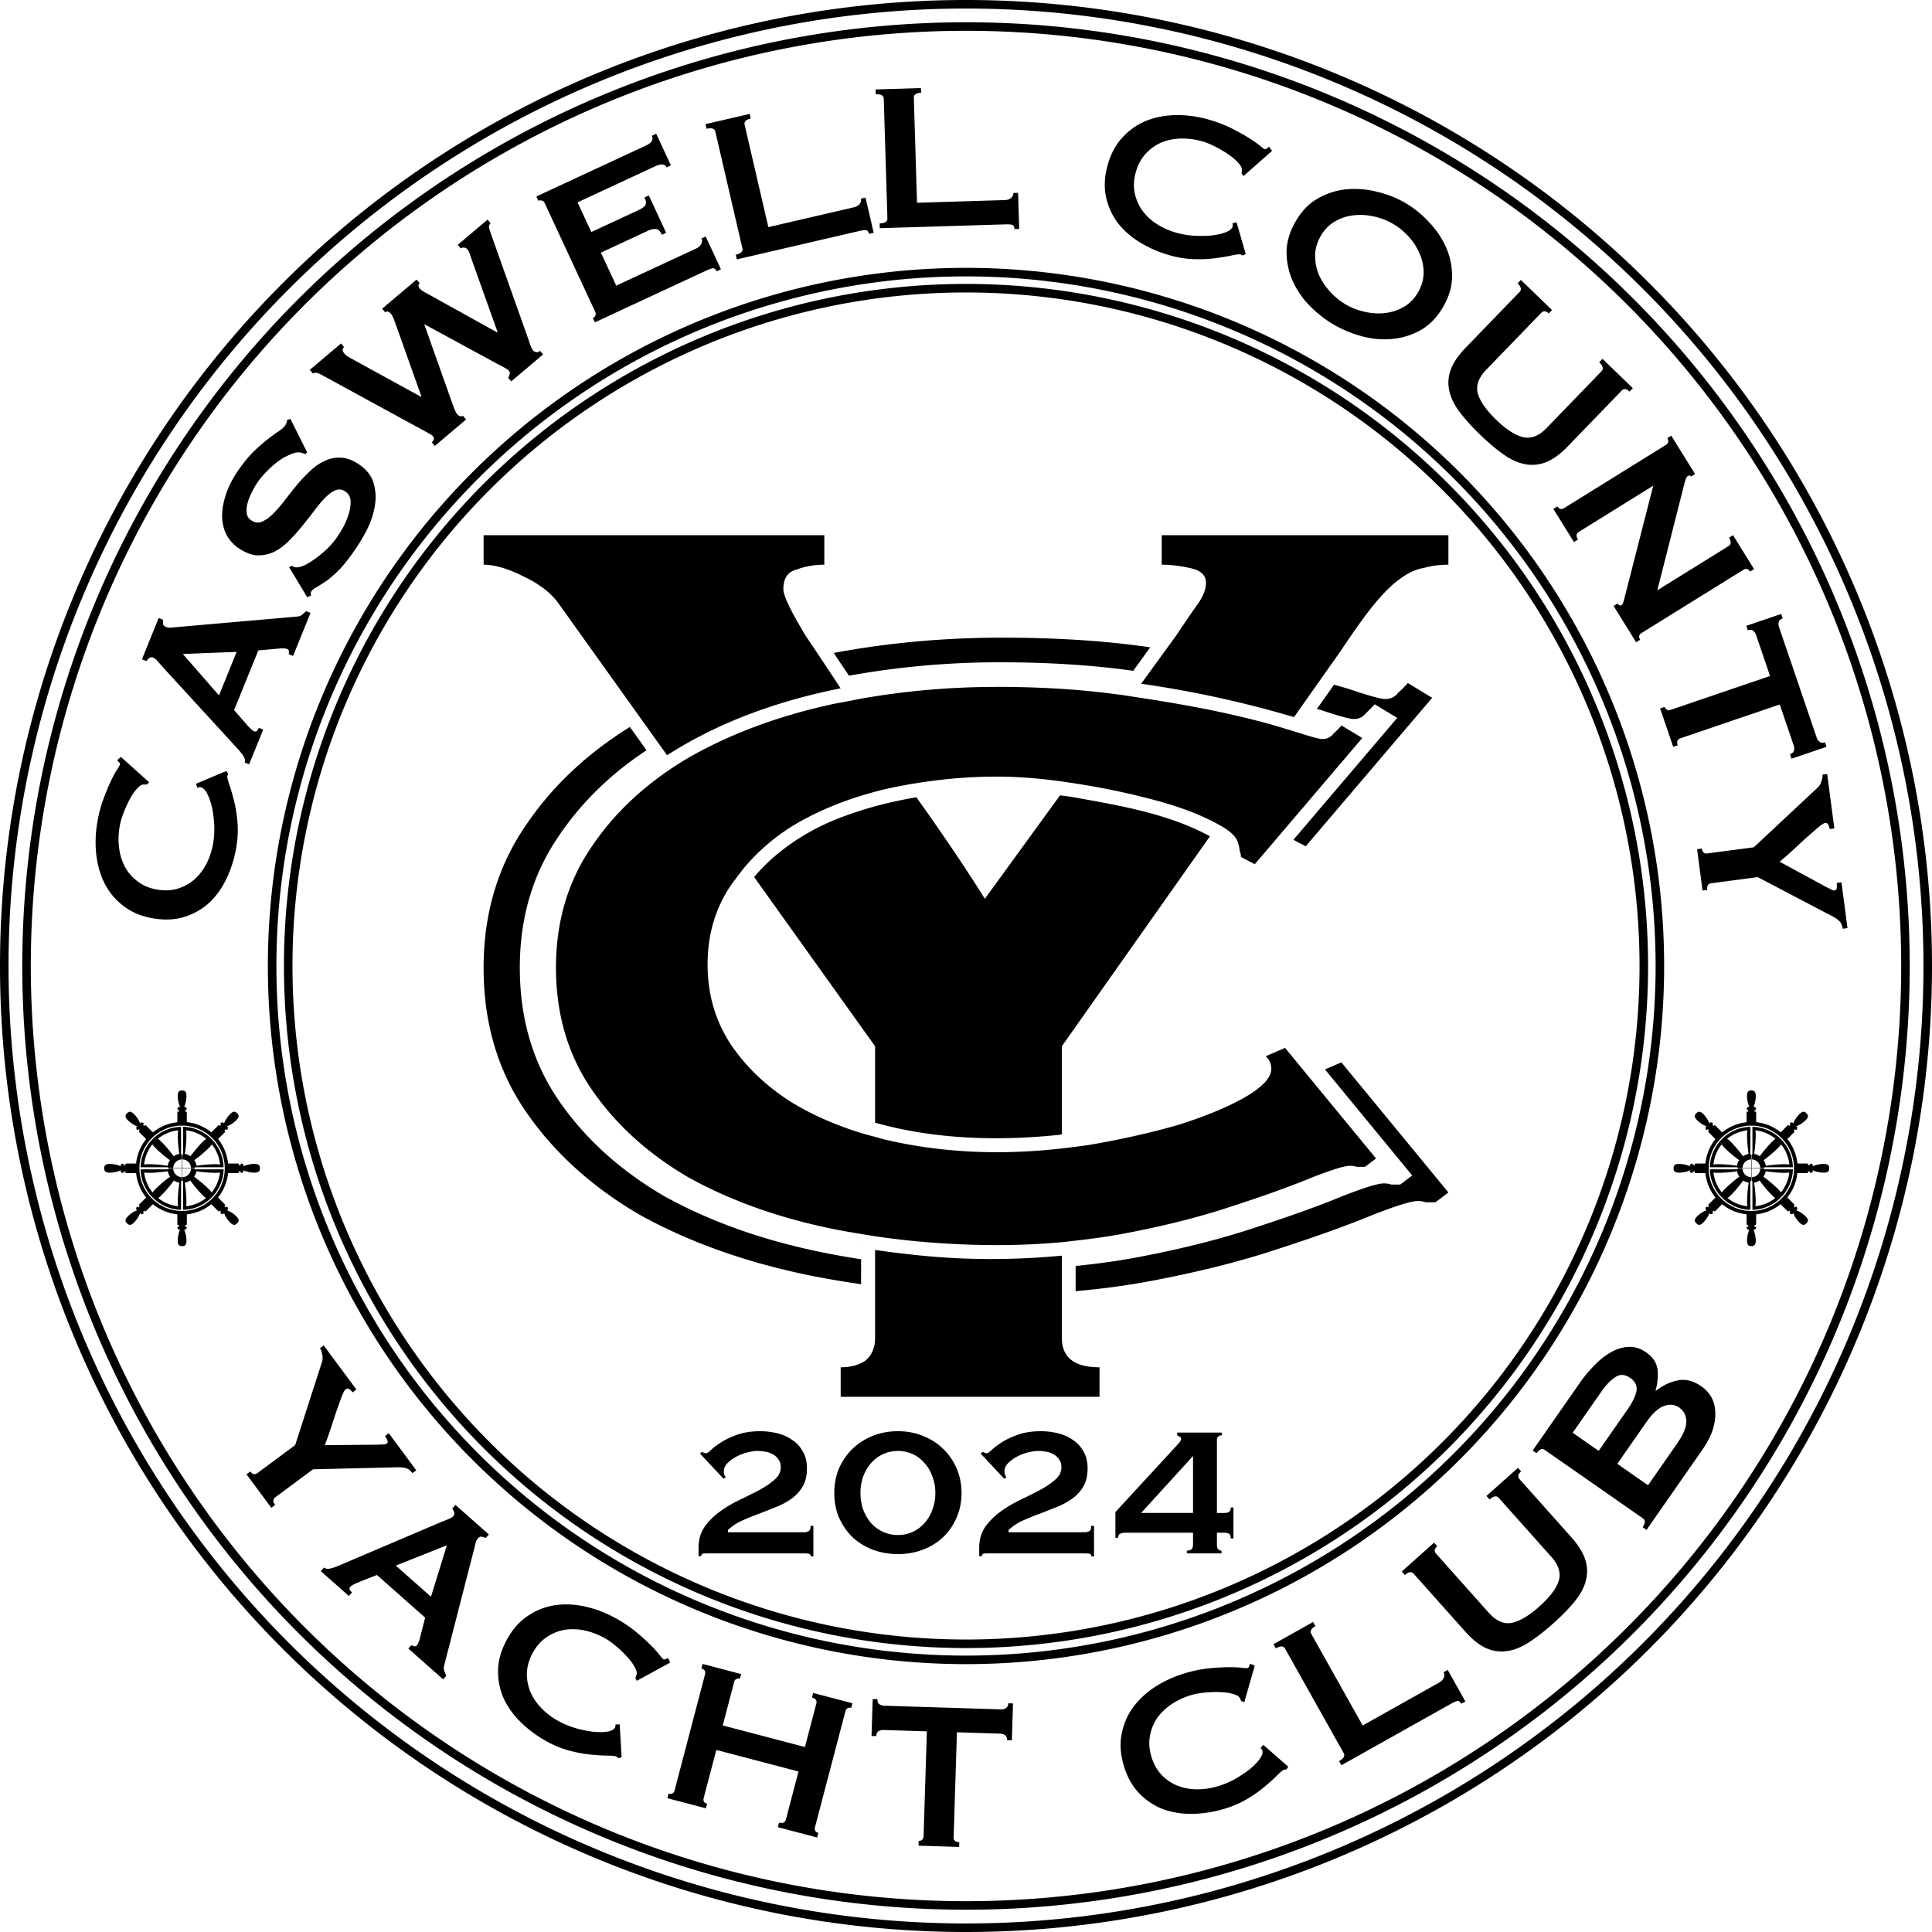 <?xml version="1.0" encoding="UTF-8" standalone="no"?>
<!-- Created with Inkscape (http://www.inkscape.org/) -->

<svg
   width="53.759mm"
   height="53.759mm"
   viewBox="0 0 203.185 203.185"
   version="1.1"
   id="svg1"
   sodipodi:docname="ccyc.svg"
   inkscape:version="1.4 (e7c3feb1, 2024-10-09)"
   xmlns:inkscape="http://www.inkscape.org/namespaces/inkscape"
   xmlns:sodipodi="http://sodipodi.sourceforge.net/DTD/sodipodi-0.dtd"
   xmlns="http://www.w3.org/2000/svg"
   xmlns:svg="http://www.w3.org/2000/svg">
  <sodipodi:namedview
     id="namedview1"
     pagecolor="#ffffff"
     bordercolor="#000000"
     borderopacity="0.25"
     inkscape:showpageshadow="2"
     inkscape:pageopacity="0.0"
     inkscape:pagecheckerboard="0"
     inkscape:deskcolor="#d1d1d1"
     inkscape:document-units="mm"
     inkscape:zoom="2.6591077"
     inkscape:cx="101.72585"
     inkscape:cy="101.72585"
     inkscape:window-width="1200"
     inkscape:window-height="1186"
     inkscape:window-x="1721"
     inkscape:window-y="25"
     inkscape:window-maximized="0"
     inkscape:current-layer="svg1" />
  <defs
     id="defs1" />
  <g
     id="layer1"
     transform="translate(-198,-203)">
    <path
       id="path8"
       style="fill:none;stroke:#000000;stroke-width:0.898;stroke-linecap:round;stroke-linejoin:round"
       d="m 370.876,304.592 a 71.283,71.283 0 0 1 -71.283,71.283 71.283,71.283 0 0 1 -71.283,-71.283 71.283,71.283 0 0 1 71.283,-71.283 71.283,71.283 0 0 1 71.283,71.283 z m 1.69,0 a 72.973,72.973 0 0 1 -72.973,72.973 72.973,72.973 0 0 1 -72.973,-72.973 72.973,72.973 0 0 1 72.973,-72.973 72.973,72.973 0 0 1 72.973,72.973 z m 25.827,0 a 98.801,98.801 0 0 1 -98.801,98.801 98.801,98.801 0 0 1 -98.801,-98.801 98.801,98.801 0 0 1 98.801,-98.801 98.801,98.801 0 0 1 98.801,98.801 z m 2.343,0 A 101.143,101.143 0 0 1 299.592,405.736 101.143,101.143 0 0 1 198.449,304.592 101.143,101.143 0 0 1 299.592,203.449 101.143,101.143 0 0 1 400.736,304.592 Z" />
    <path
       id="path9"
       style="opacity:0.513;fill:none;stroke:none;stroke-width:1.256;stroke-linecap:round;stroke-linejoin:round"
       d="m 221.792,302.3 a 77.835,77.835 0 0 1 80.093,-75.509 77.835,77.835 0 0 1 75.509,80.093 77.835,77.835 0 0 1 -80.093,75.509 77.835,77.835 0 0 1 -75.509,-80.093 z" />
    <path
       id="path10"
       style="opacity:0.409;fill:none;stroke:none;stroke-width:1.634;stroke-linecap:round;stroke-linejoin:round"
       d="M 220.456,352.726 A 92.625,92.625 0 0 0 347.726,383.729 92.625,92.625 0 0 0 378.729,256.459 92.625,92.625 0 0 0 251.459,225.456 92.625,92.625 0 0 0 220.456,352.726 Z" />
    <path
       id="text15"
       style="-inkscape-font-specification:'Copperplate, Normal';stroke-width:14.379;stroke-linecap:round;stroke-linejoin:round"
       d="m 283.542,366.681 h -0.29 q 0,-0.266 -0.242,-0.29 -0.217,-0.023 -0.483,-0.023 h -10.169 q -0.266,0 -0.435,0.023 -0.169,0.048 -0.169,0.266 h -0.29 v -0.87 q 0,-1.28 0.628,-2.198 0.652,-0.918 1.618,-1.618 0.966,-0.701 2.077,-1.232 1.111,-0.531 2.077,-1.039 0.966,-0.531 1.594,-1.087 0.652,-0.556 0.652,-1.304 0,-0.507 -0.242,-0.821 -0.217,-0.338 -0.58,-0.531 -0.362,-0.217 -0.797,-0.29 -0.435,-0.073 -0.845,-0.073 -0.411,0 -1.014,0.145 -0.604,0.145 -1.159,0.435 -0.556,0.29 -0.966,0.7 -0.386,0.386 -0.386,0.894 0,0.121 0.048,0.314 0.072,0.193 0.169,0.266 l -0.242,0.169 -2.488,-2.657 0.242,-0.169 q 0.097,0.048 0.193,0.097 0.097,0.048 0.217,0.048 0.145,0 0.531,-0.362 0.386,-0.362 1.063,-0.797 0.676,-0.435 1.691,-0.797 1.014,-0.362 2.415,-0.362 0.918,0 1.787,0.217 0.894,0.217 1.57,0.7 0.7,0.459 1.111,1.208 0.435,0.725 0.435,1.787 0,1.135 -0.435,1.884 -0.435,0.749 -1.159,1.28 -0.7,0.507 -1.594,0.87 -0.894,0.362 -1.836,0.725 -0.918,0.338 -1.787,0.725 -0.845,0.386 -1.498,0.99 v 0.242 h 7.971 q 0.266,0 0.483,-0.097 0.242,-0.097 0.242,-0.58 h 0.29 z m 8.889,-11.087 q -0.845,0 -1.57,0.338 -0.725,0.338 -1.256,0.942 -0.507,0.58 -0.821,1.401 -0.29,0.797 -0.29,1.739 0,0.942 0.29,1.763 0.314,0.797 0.821,1.401 0.531,0.58 1.256,0.918 0.725,0.338 1.57,0.338 0.845,0 1.57,-0.338 0.725,-0.338 1.232,-0.918 0.531,-0.604 0.821,-1.401 0.314,-0.821 0.314,-1.763 0,-0.942 -0.314,-1.739 -0.29,-0.821 -0.821,-1.401 -0.507,-0.604 -1.232,-0.942 -0.725,-0.338 -1.57,-0.338 z m 0,-2.077 q 1.401,0 2.609,0.483 1.232,0.483 2.126,1.353 0.918,0.87 1.425,2.053 0.531,1.184 0.531,2.609 0,1.425 -0.531,2.609 -0.507,1.184 -1.425,2.053 -0.894,0.845 -2.126,1.304 -1.208,0.459 -2.609,0.459 -1.401,0 -2.633,-0.459 -1.208,-0.459 -2.126,-1.304 -0.894,-0.87 -1.425,-2.053 -0.507,-1.184 -0.507,-2.609 0,-1.425 0.507,-2.609 0.531,-1.184 1.425,-2.053 0.918,-0.87 2.126,-1.353 1.232,-0.483 2.633,-0.483 z m 20.628,13.164 h -0.29 q 0,-0.266 -0.242,-0.29 -0.217,-0.023 -0.483,-0.023 H 301.875 q -0.266,0 -0.435,0.023 -0.169,0.048 -0.169,0.266 h -0.29 v -0.87 q 0,-1.28 0.628,-2.198 0.652,-0.918 1.618,-1.618 0.966,-0.701 2.077,-1.232 1.111,-0.531 2.077,-1.039 0.966,-0.531 1.594,-1.087 0.652,-0.556 0.652,-1.304 0,-0.507 -0.242,-0.821 -0.217,-0.338 -0.58,-0.531 -0.362,-0.217 -0.797,-0.29 -0.435,-0.073 -0.845,-0.073 -0.411,0 -1.014,0.145 -0.604,0.145 -1.159,0.435 -0.556,0.29 -0.966,0.7 -0.386,0.386 -0.386,0.894 0,0.121 0.048,0.314 0.072,0.193 0.169,0.266 l -0.242,0.169 -2.488,-2.657 0.242,-0.169 q 0.097,0.048 0.193,0.097 0.097,0.048 0.217,0.048 0.145,0 0.531,-0.362 0.386,-0.362 1.063,-0.797 0.676,-0.435 1.691,-0.797 1.014,-0.362 2.415,-0.362 0.918,0 1.787,0.217 0.894,0.217 1.57,0.7 0.7,0.459 1.111,1.208 0.435,0.725 0.435,1.787 0,1.135 -0.435,1.884 -0.435,0.749 -1.159,1.28 -0.7,0.507 -1.594,0.87 -0.894,0.362 -1.836,0.725 -0.918,0.338 -1.787,0.725 -0.845,0.386 -1.498,0.99 v 0.242 h 7.971 q 0.266,0 0.483,-0.097 0.242,-0.097 0.242,-0.58 h 0.29 z m 10.411,-10.556 -5.459,5.99 h 5.459 z m -7.053,8.068 q -0.411,0 -0.628,0.121 -0.193,0.097 -0.193,0.411 h -0.29 v -2.705 l 6.208,-6.739 q 0.266,-0.29 0.483,-0.531 0.217,-0.266 0.217,-0.411 0,-0.193 -0.145,-0.242 -0.145,-0.073 -0.266,-0.145 v -0.29 h 4.686 v 0.29 q -0.217,0 -0.362,0.121 -0.145,0.121 -0.145,0.338 v 7.705 h 0.773 q 0.314,0 0.483,-0.097 0.193,-0.097 0.193,-0.483 h 0.29 v 3.261 h -0.29 q 0,-0.411 -0.193,-0.507 -0.169,-0.097 -0.483,-0.097 h -0.773 v 1.208 q 0,0.411 0.145,0.556 0.169,0.121 0.338,0.121 v 0.29 h -3.647 V 366.077 q 0.266,0 0.459,-0.121 0.193,-0.145 0.193,-0.556 v -1.208 z m 1.597,-89.286 c 5.436,0.775 10.814,1.953 16.074,3.512 l 4.868,-6.901 c 1.378,-2.067 2.528,-3.676 3.446,-4.824 1.034,-1.263 1.951,-2.182 2.755,-2.757 0.919,-0.689 1.78,-1.091 2.584,-1.206 0.804,-0.23 1.666,-0.343 2.585,-0.343 v -3.101 h -30.147 v 3.101 c 0.919,0 1.895,0.114 2.928,0.343 1.148,0.23 1.722,0.747 1.722,1.551 0,0.689 -0.287,1.435 -0.861,2.239 -0.574,0.804 -1.32,1.895 -2.239,3.273 z m -49.86,7.52 c 5.541,-3.555 11.794,-5.747 18.257,-7.039 -1.238,-1.865 -2.551,-3.862 -3.614,-5.421 -1.608,-2.641 -2.412,-4.307 -2.412,-4.996 0,-1.148 0.459,-1.837 1.378,-2.067 0.919,-0.345 1.895,-0.516 2.928,-0.516 v -3.101 H 248.86 v 3.101 c 1.148,0 2.527,0.401 4.134,1.205 1.723,0.804 2.986,1.78 3.79,2.928 z m 57.095,8.523 c -4.439,-2.409 -9.574,-3.247 -14.5,-4.132 -0.416,-0.069 -0.844,-0.113 -1.266,-0.172 l -7.909,10.882 c -1.493,-2.412 -3.445,-5.34 -5.857,-8.785 -0.458,-0.654 -0.887,-1.251 -1.341,-1.897 -2.513,0.429 -4.993,1.044 -7.371,1.914 -3.605,1.261 -7.185,3.487 -9.693,6.478 l 12.72,17.795 v 8.036 c 6.269,1.772 12.98,1.939 19.282,1.288 0.119,-0.015 0.239,-0.039 0.358,-0.056 v -9.269 z M 302.853,275.24 c -4.813,0 -9.47,0.405 -13.981,1.182 -0.527,0.091 -1.047,0.201 -1.571,0.302 -0.662,0.129 -1.331,0.237 -1.986,0.382 -5.605,1.244 -10.582,3.109 -14.93,5.596 -0.482,0.282 -0.95,0.574 -1.41,0.873 -0.411,0.266 -0.808,0.543 -1.2,0.822 -3.046,2.163 -5.564,4.702 -7.537,7.632 -2.512,3.657 -3.768,7.9 -3.768,12.728 0,4.901 1.256,9.18 3.768,12.837 2.512,3.657 5.896,6.731 10.147,9.218 4.349,2.414 9.325,4.206 14.93,5.376 1.074,0.224 2.163,0.408 3.255,0.589 0.487,0.081 0.971,0.166 1.461,0.238 4.149,0.612 8.42,0.928 12.822,0.928 2.321,0 4.593,-0.099 6.817,-0.301 0.491,-0.045 0.97,-0.113 1.456,-0.167 1.714,-0.191 3.407,-0.425 5.062,-0.738 4.252,-0.805 8.021,-1.756 11.307,-2.853 3.382,-1.097 6.136,-2.085 8.262,-2.963 2.223,-0.878 3.624,-1.317 4.204,-1.317 0.29,0 0.532,0.038 0.725,0.109 h 0.87 l 1.159,-0.878 -9.567,-11.63 -2.029,0.878 c 0.387,0.366 0.58,0.805 0.58,1.317 0,0.951 -0.966,1.974 -2.899,3.072 -1.836,1.024 -4.156,1.975 -6.958,2.853 -2.802,0.805 -5.895,1.499 -9.278,2.084 -0.485,0.073 -0.96,0.13 -1.439,0.193 -0.487,0.064 -0.974,0.129 -1.456,0.181 -2.344,0.259 -4.62,0.393 -6.817,0.393 -4.059,0 -7.972,-0.439 -11.741,-1.317 -0.372,-0.089 -0.719,-0.2 -1.081,-0.297 -0.487,-0.13 -0.981,-0.254 -1.451,-0.399 -2.645,-0.815 -5.041,-1.86 -7.179,-3.144 -2.706,-1.682 -4.88,-3.731 -6.522,-6.145 -1.643,-2.487 -2.464,-5.304 -2.464,-8.449 0,-3.145 0.822,-5.924 2.464,-8.338 0.197,-0.298 0.426,-0.572 0.638,-0.858 0.301,-0.406 0.605,-0.809 0.936,-1.192 1.386,-1.601 3.025,-3.009 4.947,-4.204 2.802,-1.682 6.04,-2.963 9.712,-3.841 0.769,-0.179 1.547,-0.327 2.328,-0.47 0.527,-0.096 1.058,-0.177 1.591,-0.257 2.547,-0.381 5.15,-0.59 7.822,-0.59 1.877,0 3.874,0.136 5.985,0.402 0.532,0.067 1.072,0.142 1.619,0.226 0.076,0.011 0.148,0.019 0.224,0.03 2.899,0.439 5.605,0.988 8.117,1.646 2.609,0.658 4.784,1.426 6.524,2.304 0.302,0.139 0.549,0.279 0.804,0.419 0.478,0.262 0.904,0.523 1.219,0.785 0.486,0.404 0.778,0.807 0.875,1.21 0.097,0.293 0.145,0.55 0.145,0.769 0.097,0.219 0.145,0.439 0.145,0.658 l 1.45,0.768 11.307,-13.276 -2.175,-1.317 c -0.193,0.219 -0.483,0.511 -0.87,0.877 -0.29,0.366 -0.676,0.549 -1.159,0.549 -0.311,0 -1.183,-0.243 -2.372,-0.623 -0.287,-0.091 -0.479,-0.142 -0.817,-0.255 -0.186,-0.063 -0.458,-0.13 -0.658,-0.193 -1.673,-0.53 -3.769,-1.083 -6.444,-1.671 -2.773,-0.609 -6.052,-1.184 -9.736,-1.731 -0.296,-0.044 -0.544,-0.091 -0.846,-0.135 -0.251,-0.038 -0.52,-0.063 -0.775,-0.098 -3.769,-0.513 -7.944,-0.78 -12.561,-0.78 z m 15.16,-0.333 c 5.436,0.775 10.814,1.953 16.074,3.512 l 4.868,-6.901 c 1.378,-2.067 2.528,-3.676 3.446,-4.824 1.034,-1.263 1.951,-2.182 2.755,-2.757 0.919,-0.689 1.78,-1.091 2.584,-1.206 0.804,-0.23 1.666,-0.343 2.585,-0.343 v -3.101 h -30.147 v 3.101 c 0.919,0 1.895,0.114 2.928,0.343 1.148,0.23 1.722,0.747 1.722,1.551 0,0.689 -0.287,1.435 -0.861,2.239 -0.574,0.804 -1.32,1.895 -2.239,3.273 z m -49.86,7.52 c 5.541,-3.555 11.794,-5.747 18.257,-7.039 -1.238,-1.865 -2.551,-3.862 -3.614,-5.421 -1.608,-2.641 -2.412,-4.307 -2.412,-4.996 0,-1.148 0.459,-1.837 1.378,-2.067 0.919,-0.345 1.895,-0.516 2.928,-0.516 v -3.101 H 248.86 v 3.101 c 1.148,0 2.527,0.401 4.134,1.205 1.723,0.804 2.986,1.78 3.79,2.928 z m 57.095,8.523 c -4.439,-2.409 -9.574,-3.247 -14.5,-4.132 -0.416,-0.069 -0.844,-0.113 -1.266,-0.172 l -7.909,10.882 c -1.493,-2.412 -3.445,-5.34 -5.857,-8.785 -0.458,-0.654 -0.887,-1.251 -1.341,-1.897 -2.513,0.429 -4.993,1.044 -7.371,1.914 -3.605,1.261 -7.185,3.487 -9.693,6.478 l 12.72,17.795 v 8.036 c 6.269,1.772 12.98,1.939 19.282,1.288 0.119,-0.015 0.239,-0.039 0.358,-0.056 v -9.269 z m -15.577,44.105 c -4.825,0.454 -9.688,0.487 -14.53,0.015 -1.693,-0.157 -3.401,-0.369 -5.109,-0.613 v 9.239 c 0,1.034 -0.344,1.838 -1.033,2.412 -0.689,0.459 -1.552,0.688 -2.585,0.688 v 3.102 h 27.219 v -3.102 c -2.641,0 -3.961,-1.033 -3.961,-3.1 z m -6.817,-59.815 c -4.813,0 -9.47,0.405 -13.981,1.182 -0.527,0.091 -1.047,0.201 -1.571,0.302 -0.662,0.129 -1.331,0.237 -1.986,0.382 -5.605,1.244 -10.582,3.109 -14.93,5.596 -0.482,0.282 -0.95,0.574 -1.41,0.873 -0.411,0.266 -0.808,0.543 -1.2,0.822 -3.046,2.163 -5.564,4.702 -7.537,7.632 -2.512,3.657 -3.768,7.9 -3.768,12.728 0,4.901 1.256,9.18 3.768,12.837 2.512,3.657 5.896,6.731 10.147,9.218 4.349,2.414 9.325,4.206 14.93,5.376 1.074,0.224 2.163,0.408 3.255,0.589 0.487,0.081 0.971,0.166 1.461,0.238 4.149,0.612 8.42,0.928 12.822,0.928 2.321,0 4.593,-0.099 6.817,-0.301 0.491,-0.045 0.97,-0.113 1.456,-0.167 1.714,-0.191 3.407,-0.425 5.062,-0.738 4.252,-0.805 8.021,-1.756 11.307,-2.853 3.382,-1.097 6.136,-2.085 8.262,-2.962 2.223,-0.878 3.624,-1.317 4.204,-1.317 0.29,0 0.532,0.038 0.725,0.109 h 0.87 l 1.159,-0.878 -9.567,-11.63 -2.029,0.878 c 0.387,0.366 0.58,0.805 0.58,1.317 0,0.951 -0.966,1.974 -2.899,3.072 -1.836,1.024 -4.156,1.975 -6.958,2.853 -2.802,0.805 -5.895,1.499 -9.278,2.084 -0.485,0.073 -0.96,0.13 -1.439,0.193 -0.487,0.064 -0.974,0.129 -1.456,0.181 -2.344,0.259 -4.62,0.393 -6.817,0.393 -4.059,0 -7.972,-0.439 -11.741,-1.317 -0.372,-0.089 -0.719,-0.2 -1.081,-0.297 -0.487,-0.13 -0.981,-0.254 -1.451,-0.399 -2.645,-0.815 -5.041,-1.86 -7.179,-3.144 -2.706,-1.682 -4.88,-3.731 -6.522,-6.145 -1.643,-2.487 -2.464,-5.304 -2.464,-8.449 0,-3.145 0.822,-5.924 2.464,-8.338 0.197,-0.298 0.426,-0.572 0.638,-0.858 0.301,-0.406 0.605,-0.809 0.936,-1.192 1.386,-1.601 3.025,-3.009 4.947,-4.204 2.802,-1.682 6.04,-2.963 9.712,-3.841 0.769,-0.179 1.547,-0.327 2.328,-0.47 0.527,-0.096 1.058,-0.177 1.591,-0.257 2.547,-0.381 5.15,-0.59 7.822,-0.59 1.877,0 3.874,0.136 5.985,0.402 0.532,0.067 1.072,0.142 1.619,0.226 0.076,0.011 0.148,0.019 0.224,0.03 2.899,0.439 5.605,0.988 8.117,1.646 2.609,0.658 4.784,1.426 6.524,2.304 0.302,0.139 0.549,0.279 0.804,0.419 0.478,0.262 0.904,0.523 1.219,0.785 0.486,0.404 0.778,0.807 0.875,1.21 0.097,0.293 0.145,0.55 0.145,0.769 0.097,0.219 0.145,0.439 0.145,0.658 l 1.45,0.768 11.307,-13.276 -2.175,-1.317 c -0.193,0.219 -0.483,0.511 -0.87,0.877 -0.29,0.366 -0.676,0.549 -1.159,0.549 -0.311,0 -1.183,-0.243 -2.372,-0.623 -0.287,-0.091 -0.479,-0.142 -0.817,-0.256 -0.186,-0.063 -0.458,-0.13 -0.658,-0.193 -1.673,-0.53 -3.769,-1.083 -6.444,-1.671 -2.773,-0.609 -6.052,-1.184 -9.736,-1.731 -0.296,-0.044 -0.544,-0.091 -0.846,-0.135 -0.251,-0.038 -0.52,-0.063 -0.775,-0.098 -3.769,-0.513 -7.944,-0.78 -12.561,-0.78 z m -18.163,-15.955 v 3.1 c -0.517,0 -1.019,0.044 -1.507,0.13 0.488,-0.086 0.991,-0.129 1.508,-0.129 v -3.102 z m -35.831,3.1 v 10e-4 c 1.148,0 2.527,0.402 4.134,1.206 1.292,0.603 2.326,1.303 3.102,2.1 -0.775,-0.797 -1.809,-1.498 -3.102,-2.101 -1.608,-0.804 -2.986,-1.206 -4.134,-1.206 z m 71.318,0 v 10e-4 c 0.919,0 1.895,0.115 2.928,0.345 0.574,0.115 1.005,0.302 1.293,0.56 -0.287,-0.259 -0.718,-0.447 -1.293,-0.562 -1.034,-0.23 -2.01,-0.345 -2.928,-0.345 z m 30.147,0 c -0.919,0 -1.78,0.115 -2.584,0.345 -0.804,0.115 -1.666,0.517 -2.585,1.206 -0.402,0.287 -0.832,0.661 -1.291,1.121 0.459,-0.459 0.889,-0.832 1.291,-1.119 0.919,-0.689 1.781,-1.091 2.585,-1.206 0.804,-0.23 1.665,-0.345 2.584,-0.345 z m -93.541,4.136 7.887,11.034 0.817,1.144 1.738,2.43 -0.821,-1.151 z m 10.442,14.608 6.705,9.383 0.857,1.196 z m 36.203,-11.068 c -6.122,0 -12.034,0.539 -17.741,1.608 0.521,0.805 1.066,1.594 1.598,2.392 5.11,-0.922 10.387,-1.41 15.855,-1.41 5.173,0 9.846,0.304 14.041,0.897 0.592,-0.825 1.193,-1.645 1.783,-2.472 -4.624,-0.674 -9.8,-1.014 -15.536,-1.014 z m 42.633,4.777 c -0.227,0.258 -0.568,0.601 -1.023,1.031 -0.341,0.43 -0.795,0.646 -1.363,0.646 -0.455,0 -1.706,-0.344 -3.753,-1.033 -0.458,-0.154 -1.09,-0.318 -1.622,-0.477 -0.601,0.847 -1.2,1.697 -1.8,2.544 0.126,0.038 0.285,0.079 0.397,0.116 1.893,0.637 3.05,0.955 3.47,0.955 0.526,0 0.947,-0.199 1.263,-0.597 0.421,-0.398 0.736,-0.716 0.946,-0.955 l 2.365,1.433 -10.916,12.819 1.293,0.685 13.301,-15.62 z m -57.332,1.386 c 0.352,0.517 0.703,1.033 1.058,1.548 -0.356,-0.514 -0.706,-1.032 -1.058,-1.548 z m -24.489,3.228 c -4.535,2.82 -8.192,6.267 -10.948,10.359 -2.956,4.303 -4.434,9.294 -4.434,14.974 0,5.766 1.478,10.8 4.434,15.103 2.956,4.303 6.934,7.918 11.937,10.844 5.116,2.84 10.971,4.948 17.565,6.325 1.895,0.396 3.82,0.718 5.762,1 0.003,-0.874 0.002,-1.748 0.008,-2.622 -1.518,-0.235 -3.021,-0.504 -4.508,-0.814 -6.099,-1.274 -11.515,-3.224 -16.247,-5.851 -4.627,-2.707 -8.308,-6.049 -11.043,-10.03 -2.734,-3.98 -4.1,-8.638 -4.1,-13.971 0,-5.254 1.366,-9.87 4.1,-13.851 2.366,-3.513 5.445,-6.517 9.228,-9.017 -0.584,-0.817 -1.168,-1.633 -1.752,-2.45 z m 24.321,55.984 c 0.011,-3.212 0.026,-6.423 0.023,-9.635 -10e-4,-2.6e-4 -0.002,-10e-4 -0.003,-10e-4 -9.5e-4,3.212 -0.011,6.424 -0.019,9.637 z m 3.727,-54.075 c 0.167,0.237 0.33,0.476 0.497,0.712 10e-4,-2.2e-4 0.003,2.3e-4 0.004,0 -0.167,-0.237 -0.334,-0.475 -0.501,-0.712 z m 35.137,6.498 -0.873,1.236 -16.884,23.938 z m 11.643,26.867 -1.722,0.745 9.173,11.15 -1.261,0.956 h -0.946 c -0.21,-0.08 -0.473,-0.121 -0.789,-0.121 -0.631,0 -2.156,0.478 -4.574,1.433 -2.314,0.955 -5.31,2.031 -8.991,3.225 -3.575,1.194 -7.677,2.229 -12.304,3.104 -2.131,0.403 -4.311,0.702 -6.531,0.919 v 2.65 c 2.725,-0.236 5.393,-0.593 7.995,-1.085 5.002,-0.947 9.436,-2.066 13.301,-3.357 3.979,-1.291 7.219,-2.452 9.72,-3.485 2.615,-1.033 4.262,-1.549 4.945,-1.549 0.341,0 0.625,0.043 0.853,0.129 h 1.023 l 1.365,-1.033 z m 43.12,2.956 c -0.254,0 -0.459,0.063 -0.459,0.589 0,0.372 0.103,0.876 0.253,1.139 h -0.156 c -0.049,0 -0.061,0.058 -0.088,0.108 l -0.043,0.079 c -0.03,0.055 0.043,0.119 0.097,0.119 h 0.082 c -0.019,0.023 -0.034,0.054 -0.034,0.088 0,0.04 0.019,0.076 0.045,0.101 h -0.113 c -0.046,0 -0.084,0.038 -0.084,0.084 v 1.036 a 4.88,4.88 0 0 0 -2.574,1.065 l -0.731,-0.731 c -0.034,-0.034 -0.086,-0.034 -0.119,0 l -0.08,0.08 c 0.002,-0.038 -0.011,-0.074 -0.039,-0.103 -0.023,-0.023 -0.054,-0.038 -0.086,-0.039 l 0.058,-0.058 c 0.038,-0.038 0.045,-0.135 -0.015,-0.152 l -0.086,-0.026 c -0.054,-0.015 -0.104,-0.048 -0.139,-0.015 l -0.11,0.11 c -0.08,-0.292 -0.364,-0.721 -0.627,-0.984 -0.372,-0.372 -0.562,-0.271 -0.741,-0.092 -0.179,0.179 -0.28,0.369 0.092,0.741 0.263,0.263 0.692,0.547 0.984,0.627 l -0.106,0.106 c -0.034,0.034 3.4e-4,0.084 0.015,0.139 l 0.023,0.09 c 0.015,0.06 0.115,0.054 0.153,0.015 l 0.057,-0.057 c 0.002,0.03 0.015,0.062 0.039,0.085 0.026,0.026 0.066,0.041 0.103,0.039 l -0.08,0.08 c -0.034,0.034 -0.034,0.086 0,0.119 l 0.731,0.731 a 4.88,4.88 0 0 0 -1.056,2.573 h -1.044 c -0.047,0 -0.084,0.038 -0.084,0.084 v 0.113 c -0.023,-0.026 -0.06,-0.045 -0.1,-0.045 -0.034,0 -0.065,0.011 -0.088,0.034 v -0.082 c 0,-0.054 -0.064,-0.127 -0.119,-0.097 l -0.079,0.043 c -0.05,0.026 -0.108,0.039 -0.108,0.088 v 0.156 c -0.263,-0.15 -0.767,-0.253 -1.139,-0.253 -0.526,0 -0.589,0.205 -0.589,0.459 0,0.253 0.064,0.459 0.589,0.459 0.372,-3e-5 0.876,-0.103 1.139,-0.253 v 0.15 c 0,0.049 0.059,0.059 0.108,0.088 l 0.079,0.048 c 0.053,0.03 0.119,-0.043 0.119,-0.097 v -0.081 c 0.023,0.019 0.054,0.034 0.088,0.034 0.04,0 0.076,-0.019 0.1,-0.045 v 0.113 c 0,0.047 0.038,0.084 0.084,0.084 h 1.044 a 4.88,4.88 0 0 0 1.056,2.573 l -0.731,0.731 c -0.034,0.034 -0.034,0.086 0,0.119 l 0.08,0.08 c -0.038,-0.002 -0.074,0.011 -0.103,0.039 -0.023,0.023 -0.038,0.054 -0.039,0.085 l -0.058,-0.058 c -0.038,-0.038 -0.135,-0.044 -0.153,0.015 l -0.026,0.086 c -0.015,0.054 -0.049,0.104 -0.015,0.138 l 0.11,0.11 c -0.292,0.08 -0.721,0.363 -0.984,0.627 -0.372,0.372 -0.271,0.562 -0.092,0.741 0.179,0.179 0.369,0.28 0.741,-0.092 0.263,-0.263 0.547,-0.692 0.627,-0.984 l 0.106,0.106 c 0.034,0.034 0.083,-2.2e-4 0.139,-0.015 l 0.09,-0.023 c 0.06,-0.015 0.053,-0.115 0.015,-0.153 l -0.057,-0.057 c 0.03,-10e-4 0.062,-0.015 0.086,-0.039 0.03,-0.03 0.041,-0.066 0.039,-0.103 l 0.08,0.08 c 0.034,0.034 0.086,0.034 0.119,0 l 0.731,-0.731 a 4.88,4.88 0 0 0 2.574,1.065 v 1.036 c 0,0.047 0.038,0.084 0.084,0.084 h 0.113 c -0.026,0.023 -0.045,0.06 -0.045,0.1 0,0.034 0.011,0.065 0.034,0.088 h -0.082 c -0.054,0 -0.127,0.064 -0.097,0.119 l 0.043,0.079 c 0.026,0.05 0.039,0.108 0.088,0.108 h 0.156 c -0.15,0.263 -0.253,0.767 -0.253,1.139 0,0.526 0.205,0.589 0.459,0.589 0.254,0 0.459,-0.064 0.459,-0.589 0,-0.372 -0.103,-0.876 -0.253,-1.139 h 0.15 c 0.049,0 0.059,-0.059 0.088,-0.108 l 0.048,-0.079 c 0.03,-0.053 -0.043,-0.119 -0.097,-0.119 h -0.081 c 0.019,-0.023 0.034,-0.054 0.034,-0.088 0,-0.04 -0.019,-0.076 -0.045,-0.1 h 0.113 c 0.046,0 0.084,-0.038 0.084,-0.084 v -1.036 a 4.88,4.88 0 0 0 2.573,-1.065 l 0.731,0.731 c 0.034,0.034 0.086,0.034 0.119,0 l 0.08,-0.08 c -0.002,0.038 0.011,0.074 0.038,0.103 0.023,0.023 0.054,0.038 0.086,0.039 l -0.057,0.057 c -0.038,0.038 -0.045,0.138 0.015,0.153 l 0.09,0.023 c 0.055,0.015 0.104,0.048 0.139,0.015 l 0.106,-0.106 c 0.08,0.292 0.363,0.721 0.627,0.984 0.372,0.372 0.562,0.271 0.741,0.092 0.179,-0.179 0.28,-0.369 -0.092,-0.741 -0.263,-0.263 -0.692,-0.547 -0.984,-0.627 l 0.11,-0.11 c 0.034,-0.034 0.002,-0.084 -0.015,-0.138 l -0.026,-0.086 c -0.019,-0.06 -0.115,-0.053 -0.153,-0.015 l -0.058,0.058 c -0.002,-0.03 -0.015,-0.062 -0.039,-0.086 -0.026,-0.026 -0.066,-0.041 -0.103,-0.039 l 0.08,-0.08 c 0.034,-0.034 0.034,-0.086 0,-0.119 l -0.731,-0.731 a 4.88,4.88 0 0 0 1.056,-2.574 h 1.044 c 0.046,0 0.084,-0.038 0.084,-0.084 v -0.113 c 0.023,0.026 0.06,0.045 0.1,0.045 0.034,0 0.065,-0.011 0.088,-0.034 v 0.081 c 0,0.054 0.066,0.129 0.119,0.097 l 0.079,-0.048 c 0.049,-0.03 0.108,-0.039 0.108,-0.088 v -0.15 c 0.263,0.15 0.767,0.253 1.139,0.253 0.526,0 0.589,-0.206 0.589,-0.459 0,-0.254 -0.064,-0.459 -0.589,-0.459 -0.372,0 -0.876,0.103 -1.139,0.253 v -0.156 c 0,-0.049 -0.058,-0.061 -0.108,-0.088 l -0.079,-0.043 c -0.055,-0.03 -0.119,0.043 -0.119,0.097 v 0.082 c -0.023,-0.019 -0.054,-0.034 -0.088,-0.034 -0.04,0 -0.076,0.019 -0.1,0.045 v -0.113 c 0,-0.047 -0.038,-0.084 -0.084,-0.084 H 387.026 a 4.88,4.88 0 0 0 -1.052,-2.579 l 0.726,-0.725 c 0.034,-0.034 0.034,-0.086 0,-0.119 l -0.08,-0.08 c 0.038,0.002 0.074,-0.011 0.103,-0.039 0.023,-0.023 0.038,-0.054 0.039,-0.085 l 0.057,0.057 c 0.038,0.038 0.138,0.045 0.152,-0.015 l 0.023,-0.09 c 0.015,-0.055 0.048,-0.104 0.015,-0.139 l -0.106,-0.106 c 0.292,-0.08 0.721,-0.364 0.984,-0.627 0.372,-0.372 0.271,-0.562 0.092,-0.741 -0.179,-0.179 -0.369,-0.28 -0.741,0.092 -0.263,0.263 -0.547,0.692 -0.627,0.984 l -0.11,-0.11 c -0.034,-0.034 -0.084,-0.002 -0.139,0.015 l -0.086,0.026 c -0.06,0.019 -0.053,0.115 -0.015,0.153 l 0.058,0.058 c -0.03,0.001 -0.062,0.015 -0.086,0.039 -0.026,0.026 -0.041,0.066 -0.038,0.103 l -0.08,-0.08 c -0.034,-0.034 -0.086,-0.034 -0.119,0 l -0.726,0.726 a 4.88,4.88 0 0 0 -2.579,-1.068 v -1.026 c 0,-0.047 -0.038,-0.084 -0.084,-0.084 h -0.113 c 0.026,-0.023 0.045,-0.06 0.045,-0.1 0,-0.034 -0.011,-0.065 -0.034,-0.088 h 0.081 c 0.054,0 0.129,-0.066 0.097,-0.119 l -0.048,-0.079 c -0.03,-0.049 -0.039,-0.108 -0.088,-0.108 h -0.15 c 0.15,-0.263 0.253,-0.767 0.253,-1.139 0,-0.526 -0.206,-0.589 -0.459,-0.589 z m 1.9e-4,3.701 c 0.16,0 0.321,0.004 0.402,0.011 0.769,0.078 1.425,0.307 2.049,0.713 0.271,0.177 0.466,0.334 0.707,0.573 0.243,0.24 0.412,0.448 0.594,0.725 0.412,0.629 0.641,1.285 0.72,2.059 0.015,0.162 0.015,0.642 0,0.804 -0.078,0.769 -0.306,1.425 -0.713,2.049 -0.177,0.271 -0.335,0.466 -0.573,0.707 -0.476,0.481 -1.032,0.837 -1.666,1.067 -0.328,0.119 -0.686,0.2 -1.058,0.24 -0.139,0.015 -0.582,0.026 -0.688,0.019 -0.184,-0.015 -0.318,-0.026 -0.432,-0.044 -0.835,-0.122 -1.615,-0.479 -2.263,-1.032 -0.138,-0.119 -0.379,-0.359 -0.495,-0.495 -0.481,-0.564 -0.826,-1.264 -0.975,-1.976 -0.07,-0.338 -0.095,-0.579 -0.095,-0.938 0,-0.278 0.011,-0.418 0.045,-0.658 0.122,-0.834 0.478,-1.615 1.032,-2.263 0.27,-0.316 0.605,-0.609 0.957,-0.838 0.624,-0.406 1.281,-0.635 2.049,-0.713 0.081,-0.008 0.241,-0.011 0.402,-0.011 z m -0.11,0.118 -0.083,0.004 c -0.944,0.043 -1.82,0.377 -2.569,0.981 -0.161,0.13 -0.489,0.458 -0.619,0.619 -0.604,0.749 -0.938,1.625 -0.981,2.569 l -0.004,0.083 h 1.424 1.424 l 0.059,0.045 0.059,0.045 0.465,4.2e-4 a 0.947,0.947 0 0 0 -10e-4,0.023 0.947,0.947 0 0 0 10e-4,0.019 h -0.46 l -0.061,0.045 -0.061,0.045 h -1.424 -1.424 l 0.004,0.083 c 0.043,0.944 0.378,1.82 0.981,2.569 0.13,0.161 0.458,0.489 0.619,0.619 0.732,0.589 1.583,0.922 2.5,0.978 0.07,0.004 0.132,0.008 0.139,0.011 0.011,8e-4 0.011,-0.302 0.011,-1.483 h -2.3e-4 l 4.2e-4,-1.484 0.045,-0.06 0.045,-0.059 v -0.336 a 0.947,0.947 0 0 0 0.03,0.001 0.947,0.947 0 0 0 0.011,-8e-4 v 0.335 l 0.045,0.059 0.045,0.059 3.8e-4,1.483 2.3e-4,1.483 0.083,-0.004 c 0.046,-10e-4 0.155,-0.011 0.243,-0.019 v 1.9e-4 c 0.846,-0.081 1.639,-0.409 2.326,-0.962 0.161,-0.13 0.489,-0.458 0.619,-0.619 0.604,-0.749 0.938,-1.625 0.981,-2.569 l 0.004,-0.083 -1.483,-4.1e-4 -1.483,-1.9e-4 -0.059,-0.045 -0.06,-0.045 -0.344,-1.9e-4 a 0.94,0.94 0 0 1 -0.918,0.919 v -0.288 -0.631 h 0.631 0.303 a 0.947,0.947 0 0 0 0.001,-0.019 0.947,0.947 0 0 0 -7.9e-4,-0.023 h 0.327 l 0.06,-0.045 0.06,-0.045 1.483,-4.1e-4 1.483,-3.8e-4 -0.004,-0.083 c -0.043,-0.944 -0.378,-1.82 -0.981,-2.569 -0.13,-0.161 -0.458,-0.489 -0.619,-0.619 -0.749,-0.604 -1.625,-0.938 -2.569,-0.981 l -0.083,-0.004 v 1.424 1.424 l -0.045,0.061 -0.045,0.062 v 0.452 a 0.947,0.947 0 0 0 -0.011,-1.9e-4 0.947,0.947 0 0 0 -0.03,10e-4 v -0.453 l -0.045,-0.062 -0.045,-0.061 v -1.424 z m -0.298,0.376 c -0.03,0.105 -0.046,0.271 -0.046,0.539 0,0.532 0.065,1.331 0.165,1.937 a 1.546,1.546 0 0 0 -0.593,0.249 c -0.358,-0.5 -0.878,-1.113 -1.255,-1.489 -0.186,-0.186 -0.314,-0.291 -0.409,-0.347 a 4.032,4.032 0 0 1 2.137,-0.89 z m 0.817,0 a 4.032,4.032 0 0 1 2.137,0.89 c -0.095,0.055 -0.223,0.159 -0.409,0.346 -0.376,0.376 -0.895,0.987 -1.253,1.487 a 1.546,1.546 0 0 0 -0.594,-0.25 c 0.1,-0.606 0.165,-1.403 0.165,-1.934 0,-0.267 -0.015,-0.434 -0.045,-0.539 z m -3.531,1.472 c 0.056,0.094 0.161,0.222 0.345,0.406 0.378,0.378 0.992,0.899 1.493,1.257 a 1.546,1.546 0 0 0 -0.235,0.593 c -0.608,-0.102 -1.417,-0.168 -1.954,-0.168 -0.249,0 -0.412,0.015 -0.518,0.039 a 4.032,4.032 0 0 1 0.87,-2.128 z m 6.246,0 a 4.032,4.032 0 0 1 0.87,2.129 c -0.106,-0.026 -0.267,-0.04 -0.518,-0.04 -0.536,0 -1.344,0.066 -1.952,0.168 a 1.546,1.546 0 0 0 -0.237,-0.594 c 0.501,-0.358 1.114,-0.879 1.492,-1.256 0.184,-0.184 0.29,-0.311 0.345,-0.406 z m -3.102,1.581 a 0.94,0.94 0 0 1 0.918,0.916 h -0.286 -0.631 v -0.688 z m -0.04,0.002 v 0.226 l -2.3e-4,0.688 -0.691,-8e-4 -0.224,-2.2e-4 a 0.94,0.94 0 0 1 0.915,-0.913 z m -0.916,0.955 h 0.228 0.688 v 0.631 0.286 a 0.94,0.94 0 0 1 -0.916,-0.917 z m -0.576,0.288 a 1.546,1.546 0 0 0 0.248,0.579 c -0.505,0.358 -1.132,0.89 -1.515,1.273 -0.166,0.166 -0.27,0.288 -0.33,0.379 a 4.032,4.032 0 0 1 -0.881,-2.1 c 0.107,0.023 0.268,0.038 0.514,0.038 0.539,0 1.354,-0.067 1.963,-0.17 z m 3.023,0 c 0.609,0.103 1.424,0.17 1.964,0.17 0.245,0 0.407,-0.015 0.513,-0.038 a 4.032,4.032 0 0 1 -0.882,2.1 c -0.059,-0.091 -0.161,-0.212 -0.329,-0.38 -0.383,-0.383 -1.01,-0.915 -1.515,-1.273 a 1.546,1.546 0 0 0 0.248,-0.579 z m -2.372,0.975 a 1.546,1.546 0 0 0 0.579,0.235 c -0.104,0.611 -0.173,1.436 -0.173,1.981 0,0.23 0.011,0.386 0.034,0.493 a 4.032,4.032 0 0 1 -2.092,-0.862 c 0.091,-0.06 0.212,-0.163 0.376,-0.327 0.384,-0.384 0.918,-1.014 1.276,-1.519 z m 1.721,0 c 0.358,0.505 0.892,1.135 1.276,1.519 0.165,0.165 0.285,0.268 0.376,0.327 a 4.032,4.032 0 0 1 -2.093,0.862 c 0.023,-0.107 0.034,-0.263 0.034,-0.493 0,-0.544 -0.068,-1.37 -0.173,-1.981 a 1.546,1.546 0 0 0 0.579,-0.235 z M 217.151,317.682 c -0.253,0 -0.459,0.063 -0.459,0.589 0,0.372 0.103,0.876 0.253,1.139 h -0.156 c -0.049,0 -0.061,0.058 -0.088,0.108 l -0.043,0.079 c -0.029,0.055 0.043,0.119 0.097,0.119 h 0.082 c -0.02,0.023 -0.033,0.054 -0.033,0.088 0,0.04 0.018,0.076 0.045,0.101 h -0.113 c -0.047,0 -0.084,0.038 -0.084,0.084 v 1.036 a 4.88,4.88 0 0 0 -2.574,1.065 l -0.731,-0.731 c -0.033,-0.034 -0.086,-0.034 -0.119,0 l -0.08,0.08 c 0.002,-0.038 -0.011,-0.074 -0.039,-0.103 -0.024,-0.023 -0.055,-0.038 -0.086,-0.039 l 0.058,-0.058 c 0.038,-0.038 0.044,-0.135 -0.015,-0.152 l -0.086,-0.026 c -0.054,-0.015 -0.104,-0.048 -0.139,-0.015 l -0.111,0.11 c -0.08,-0.292 -0.363,-0.721 -0.627,-0.984 -0.372,-0.372 -0.562,-0.271 -0.741,-0.092 -0.179,0.179 -0.28,0.369 0.092,0.741 0.263,0.263 0.692,0.547 0.984,0.627 l -0.106,0.106 c -0.034,0.034 3.3e-4,0.084 0.014,0.139 l 0.022,0.09 c 0.015,0.06 0.115,0.054 0.153,0.015 l 0.057,-0.057 c 0.002,0.03 0.015,0.062 0.039,0.085 0.028,0.026 0.066,0.041 0.103,0.039 l -0.08,0.08 c -0.033,0.034 -0.033,0.086 0,0.119 l 0.731,0.731 a 4.88,4.88 0 0 0 -1.056,2.573 h -1.044 c -0.047,0 -0.084,0.038 -0.084,0.084 v 0.113 c -0.025,-0.026 -0.06,-0.045 -0.1,-0.045 -0.034,0 -0.065,0.011 -0.088,0.034 v -0.082 c 0,-0.054 -0.064,-0.127 -0.119,-0.097 l -0.079,0.043 c -0.05,0.026 -0.108,0.039 -0.108,0.088 v 0.156 c -0.263,-0.15 -0.767,-0.253 -1.139,-0.253 -0.526,0 -0.589,0.205 -0.589,0.459 0,0.253 0.063,0.459 0.589,0.459 0.372,-3e-5 0.876,-0.103 1.139,-0.253 v 0.15 c 0,0.049 0.059,0.059 0.108,0.088 l 0.079,0.048 c 0.053,0.03 0.119,-0.043 0.119,-0.097 v -0.081 c 0.023,0.019 0.054,0.034 0.088,0.034 0.04,0 0.076,-0.019 0.1,-0.045 v 0.113 c 0,0.047 0.037,0.084 0.084,0.084 h 1.044 a 4.88,4.88 0 0 0 1.056,2.573 l -0.731,0.731 c -0.033,0.034 -0.033,0.086 0,0.119 l 0.08,0.08 c -0.037,-0.002 -0.075,0.011 -0.103,0.039 -0.024,0.023 -0.037,0.054 -0.039,0.085 l -0.058,-0.058 c -0.038,-0.038 -0.135,-0.044 -0.153,0.015 l -0.026,0.086 c -0.016,0.054 -0.049,0.104 -0.014,0.138 l 0.11,0.11 c -0.292,0.08 -0.721,0.363 -0.984,0.627 -0.372,0.372 -0.271,0.562 -0.092,0.741 0.179,0.179 0.369,0.28 0.741,-0.092 0.263,-0.263 0.547,-0.692 0.627,-0.984 l 0.106,0.106 c 0.034,0.034 0.083,-2.2e-4 0.139,-0.015 l 0.09,-0.023 c 0.06,-0.015 0.053,-0.115 0.015,-0.153 l -0.057,-0.057 c 0.031,-10e-4 0.062,-0.015 0.086,-0.039 0.028,-0.03 0.041,-0.066 0.039,-0.103 l 0.08,0.08 c 0.033,0.034 0.086,0.034 0.119,0 l 0.731,-0.731 a 4.88,4.88 0 0 0 2.574,1.065 v 1.036 c 0,0.047 0.038,0.084 0.084,0.084 h 0.113 c -0.028,0.023 -0.045,0.06 -0.045,0.1 0,0.034 0.013,0.065 0.033,0.088 h -0.081 c -0.054,0 -0.127,0.064 -0.097,0.119 l 0.043,0.079 c 0.027,0.05 0.04,0.108 0.088,0.108 h 0.156 c -0.15,0.263 -0.253,0.767 -0.253,1.139 0,0.526 0.205,0.589 0.459,0.589 0.253,0 0.459,-0.064 0.459,-0.589 0,-0.372 -0.103,-0.876 -0.253,-1.139 h 0.15 c 0.049,0 0.058,-0.059 0.088,-0.108 l 0.048,-0.079 c 0.032,-0.053 -0.043,-0.119 -0.097,-0.119 h -0.081 c 0.02,-0.023 0.033,-0.054 0.033,-0.088 0,-0.04 -0.017,-0.076 -0.045,-0.1 h 0.113 c 0.047,0 0.084,-0.038 0.084,-0.084 v -1.036 a 4.88,4.88 0 0 0 2.573,-1.065 l 0.731,0.731 c 0.033,0.034 0.086,0.034 0.119,0 l 0.08,-0.08 c -0.002,0.038 0.01,0.074 0.039,0.103 0.024,0.023 0.055,0.038 0.086,0.039 l -0.057,0.057 c -0.038,0.038 -0.045,0.138 0.015,0.153 l 0.09,0.023 c 0.055,0.015 0.104,0.048 0.139,0.015 l 0.106,-0.106 c 0.08,0.292 0.363,0.721 0.627,0.984 0.372,0.372 0.562,0.271 0.741,0.092 0.179,-0.179 0.28,-0.369 -0.092,-0.741 -0.263,-0.263 -0.692,-0.547 -0.984,-0.627 l 0.11,-0.11 c 0.034,-0.034 0.002,-0.084 -0.014,-0.138 l -0.026,-0.086 c -0.018,-0.06 -0.115,-0.053 -0.153,-0.015 l -0.058,0.058 c -0.002,-0.03 -0.015,-0.062 -0.039,-0.086 -0.028,-0.026 -0.066,-0.041 -0.103,-0.039 l 0.08,-0.08 c 0.033,-0.034 0.033,-0.086 0,-0.119 l -0.731,-0.731 a 4.88,4.88 0 0 0 1.056,-2.574 h 1.044 c 0.047,0 0.084,-0.038 0.084,-0.084 v -0.113 c 0.025,0.026 0.06,0.045 0.1,0.045 0.034,0 0.065,-0.011 0.088,-0.034 v 0.081 c 0,0.054 0.066,0.129 0.119,0.097 l 0.079,-0.048 c 0.049,-0.03 0.108,-0.039 0.108,-0.088 v -0.15 c 0.263,0.15 0.767,0.253 1.139,0.253 0.526,0 0.589,-0.206 0.589,-0.459 0,-0.254 -0.063,-0.459 -0.589,-0.459 -0.372,0 -0.876,0.103 -1.139,0.253 v -0.156 c 0,-0.049 -0.058,-0.061 -0.108,-0.088 l -0.079,-0.043 c -0.055,-0.03 -0.119,0.043 -0.119,0.097 v 0.082 c -0.023,-0.019 -0.054,-0.034 -0.088,-0.034 -0.04,0 -0.076,0.019 -0.1,0.045 v -0.113 c 0,-0.047 -0.037,-0.084 -0.084,-0.084 h -1.043 a 4.88,4.88 0 0 0 -1.052,-2.579 l 0.726,-0.725 c 0.033,-0.034 0.033,-0.086 0,-0.119 l -0.08,-0.08 c 0.037,0.002 0.074,-0.011 0.103,-0.039 0.024,-0.023 0.037,-0.054 0.039,-0.085 l 0.057,0.057 c 0.038,0.038 0.138,0.045 0.152,-0.015 l 0.022,-0.09 c 0.014,-0.055 0.048,-0.104 0.014,-0.139 l -0.106,-0.106 c 0.292,-0.08 0.721,-0.364 0.984,-0.627 0.372,-0.372 0.271,-0.562 0.092,-0.741 -0.179,-0.179 -0.369,-0.28 -0.741,0.092 -0.263,0.263 -0.547,0.692 -0.627,0.984 l -0.11,-0.11 c -0.034,-0.034 -0.084,-0.002 -0.139,0.015 l -0.086,0.026 c -0.06,0.019 -0.053,0.115 -0.015,0.153 l 0.058,0.058 c -0.031,0.001 -0.062,0.015 -0.086,0.039 -0.028,0.026 -0.041,0.066 -0.039,0.103 l -0.08,-0.08 c -0.033,-0.034 -0.086,-0.034 -0.119,0 l -0.726,0.726 a 4.88,4.88 0 0 0 -2.579,-1.068 v -1.026 c 0,-0.047 -0.038,-0.084 -0.084,-0.084 h -0.113 c 0.028,-0.023 0.045,-0.06 0.045,-0.1 0,-0.034 -0.013,-0.065 -0.033,-0.088 h 0.081 c 0.054,0 0.129,-0.066 0.097,-0.119 l -0.048,-0.079 c -0.029,-0.049 -0.039,-0.108 -0.088,-0.108 h -0.15 c 0.15,-0.263 0.253,-0.767 0.253,-1.139 0,-0.526 -0.206,-0.589 -0.459,-0.589 z m 2e-4,3.701 c 0.16,0 0.321,0.004 0.402,0.011 0.769,0.078 1.425,0.307 2.049,0.713 0.271,0.177 0.466,0.334 0.707,0.573 0.243,0.24 0.412,0.448 0.594,0.725 0.412,0.629 0.641,1.285 0.72,2.059 0.016,0.162 0.016,0.642 0,0.804 -0.078,0.769 -0.306,1.425 -0.713,2.049 -0.177,0.271 -0.335,0.466 -0.573,0.707 -0.476,0.481 -1.032,0.837 -1.666,1.067 -0.328,0.119 -0.686,0.2 -1.058,0.24 -0.139,0.015 -0.582,0.026 -0.688,0.019 -0.184,-0.015 -0.318,-0.026 -0.432,-0.044 -0.835,-0.122 -1.615,-0.479 -2.263,-1.032 -0.138,-0.119 -0.379,-0.359 -0.495,-0.495 -0.481,-0.564 -0.826,-1.264 -0.975,-1.976 -0.07,-0.338 -0.095,-0.579 -0.095,-0.938 0,-0.278 0.009,-0.418 0.045,-0.658 0.122,-0.834 0.478,-1.615 1.032,-2.263 0.27,-0.316 0.605,-0.609 0.957,-0.838 0.624,-0.406 1.281,-0.635 2.049,-0.713 0.081,-0.008 0.241,-0.011 0.402,-0.011 z m -0.111,0.118 -0.083,0.004 c -0.944,0.043 -1.82,0.377 -2.569,0.981 -0.161,0.13 -0.489,0.458 -0.619,0.619 -0.604,0.749 -0.938,1.625 -0.981,2.569 l -0.004,0.083 h 1.424 1.424 l 0.059,0.045 0.059,0.045 0.465,4.2e-4 a 0.947,0.947 0 0 0 -0.002,0.023 0.947,0.947 0 0 0 0.001,0.019 h -0.46 l -0.061,0.045 -0.061,0.045 h -1.424 -1.424 l 0.004,0.083 c 0.043,0.944 0.378,1.82 0.981,2.569 0.13,0.161 0.458,0.489 0.619,0.619 0.732,0.589 1.583,0.922 2.5,0.978 0.07,0.004 0.132,0.008 0.139,0.011 0.01,8e-4 0.013,-0.302 0.013,-1.483 h -2e-4 l 4e-4,-1.484 0.045,-0.06 0.045,-0.059 v -0.336 a 0.947,0.947 0 0 0 0.029,0.001 0.947,0.947 0 0 0 0.011,-8e-4 v 0.335 l 0.045,0.059 0.045,0.059 4e-4,1.483 2e-4,1.483 0.083,-0.004 c 0.046,-10e-4 0.155,-0.011 0.244,-0.019 v 1.9e-4 c 0.846,-0.081 1.639,-0.409 2.326,-0.962 0.161,-0.13 0.489,-0.458 0.619,-0.619 0.604,-0.749 0.938,-1.625 0.981,-2.569 l 0.004,-0.083 -1.483,-4.1e-4 -1.483,-1.9e-4 -0.059,-0.045 -0.059,-0.045 -0.344,-1.9e-4 a 0.94,0.94 0 0 1 -0.918,0.919 v -0.288 -0.631 h 0.631 0.303 a 0.947,0.947 0 0 0 10e-4,-0.019 0.947,0.947 0 0 0 -7.9e-4,-0.023 h 0.327 l 0.059,-0.045 0.059,-0.045 1.483,-4.1e-4 1.483,-3.8e-4 -0.004,-0.083 c -0.043,-0.944 -0.378,-1.82 -0.981,-2.569 -0.13,-0.161 -0.458,-0.489 -0.619,-0.619 -0.749,-0.604 -1.625,-0.938 -2.569,-0.981 l -0.083,-0.004 v 1.424 1.424 l -0.045,0.061 -0.045,0.062 v 0.452 a 0.947,0.947 0 0 0 -0.011,-1.9e-4 0.947,0.947 0 0 0 -0.029,10e-4 v -0.453 l -0.045,-0.062 -0.045,-0.061 v -1.424 z m -0.298,0.376 c -0.029,0.105 -0.046,0.271 -0.046,0.539 0,0.532 0.065,1.331 0.165,1.937 a 1.546,1.546 0 0 0 -0.593,0.249 c -0.358,-0.5 -0.878,-1.113 -1.255,-1.489 -0.186,-0.186 -0.314,-0.291 -0.409,-0.347 a 4.032,4.032 0 0 1 2.137,-0.89 z m 0.817,0 a 4.032,4.032 0 0 1 2.137,0.89 c -0.095,0.055 -0.223,0.159 -0.409,0.346 -0.376,0.376 -0.895,0.987 -1.253,1.487 a 1.546,1.546 0 0 0 -0.594,-0.25 c 0.1,-0.606 0.165,-1.403 0.165,-1.934 0,-0.267 -0.017,-0.434 -0.045,-0.539 z m -3.531,1.472 c 0.056,0.094 0.161,0.222 0.345,0.406 0.377,0.378 0.992,0.899 1.493,1.257 a 1.546,1.546 0 0 0 -0.236,0.593 c -0.608,-0.102 -1.417,-0.168 -1.954,-0.168 -0.249,0 -0.412,0.015 -0.518,0.039 a 4.032,4.032 0 0 1 0.87,-2.128 z m 6.246,0 a 4.032,4.032 0 0 1 0.87,2.129 c -0.106,-0.026 -0.267,-0.04 -0.518,-0.04 -0.536,0 -1.344,0.066 -1.952,0.168 a 1.546,1.546 0 0 0 -0.237,-0.594 c 0.501,-0.358 1.114,-0.879 1.492,-1.256 0.184,-0.184 0.29,-0.311 0.345,-0.406 z m -3.102,1.581 a 0.94,0.94 0 0 1 0.918,0.916 h -0.286 -0.631 v -0.688 z m -0.041,0.002 v 0.226 l -2.1e-4,0.688 -0.691,-8e-4 -0.224,-2.2e-4 a 0.94,0.94 0 0 1 0.915,-0.913 z m -0.916,0.955 h 0.228 0.688 v 0.631 0.286 a 0.94,0.94 0 0 1 -0.916,-0.917 z m -0.576,0.288 a 1.546,1.546 0 0 0 0.248,0.579 c -0.505,0.358 -1.132,0.89 -1.515,1.273 -0.166,0.166 -0.27,0.288 -0.329,0.379 a 4.032,4.032 0 0 1 -0.881,-2.1 c 0.106,0.023 0.268,0.038 0.514,0.038 0.539,0 1.354,-0.067 1.963,-0.17 z m 3.023,0 c 0.609,0.103 1.424,0.17 1.964,0.17 0.245,0 0.407,-0.015 0.513,-0.038 a 4.032,4.032 0 0 1 -0.882,2.1 c -0.059,-0.091 -0.161,-0.212 -0.329,-0.38 -0.383,-0.383 -1.01,-0.915 -1.515,-1.273 a 1.546,1.546 0 0 0 0.248,-0.579 z m -2.372,0.975 a 1.546,1.546 0 0 0 0.579,0.235 c -0.104,0.611 -0.173,1.436 -0.173,1.981 0,0.23 0.012,0.386 0.034,0.493 a 4.032,4.032 0 0 1 -2.093,-0.862 c 0.091,-0.06 0.212,-0.163 0.377,-0.327 0.384,-0.384 0.918,-1.014 1.276,-1.519 z m 1.721,0 c 0.358,0.505 0.892,1.135 1.276,1.519 0.165,0.165 0.285,0.268 0.377,0.327 a 4.032,4.032 0 0 1 -2.093,0.862 c 0.021,-0.107 0.034,-0.263 0.034,-0.493 0,-0.544 -0.068,-1.37 -0.173,-1.981 a 1.546,1.546 0 0 0 0.579,-0.235 z m 17.472,21.985 -0.401,0.297 q -0.149,-0.201 -0.348,-0.33 -0.177,-0.145 -0.4,0.019 -0.134,0.099 -0.415,0.791 -0.243,0.698 -0.575,1.601 -0.294,0.909 -0.615,1.873 -0.322,0.964 -0.575,1.601 l 5.523,-0.053 q 0.4,-0.019 0.638,-0.023 0.239,-0.004 0.372,-0.103 0.156,-0.116 0.035,-0.372 -0.104,-0.234 -0.236,-0.412 l 0.401,-0.297 2.892,3.901 -0.401,0.297 q -0.132,-0.178 -0.292,-0.301 -0.138,-0.139 -0.404,-0.219 -0.227,-0.073 -0.621,-0.092 -0.355,-0.011 -0.955,0.015 l -8.182,0.194 -3.968,2.942 q -0.401,0.297 -0.021,0.81 l -0.401,0.297 -2.611,-3.522 0.401,-0.297 q 0.149,0.201 0.337,0.268 0.211,0.051 0.411,-0.098 l 3.968,-2.942 2.829,-8.765 q 0.107,-0.321 0.015,-0.771 -0.075,-0.428 -0.241,-0.651 l 0.401,-0.297 z m 7.842,21.789 1.673,-5.411 -5.374,2.139 z m -11.257,-3.064 q 0.307,0.197 0.655,0.098 0.369,-0.082 0.771,-0.244 l 10.997,-4.686 q 0.385,-0.142 0.691,-0.279 0.327,-0.118 0.474,-0.285 0.184,-0.208 0.112,-0.42 -0.072,-0.212 -0.202,-0.401 l 0.331,-0.374 3.513,3.107 -0.331,0.374 q -0.182,-0.087 -0.401,-0.133 -0.201,-0.066 -0.403,0.163 -0.147,0.166 -0.232,0.388 -0.064,0.24 -0.157,0.639 l -3.158,12.285 q -0.098,0.321 -0.024,0.572 0.095,0.269 0.232,0.576 l -0.331,0.374 -3.659,-3.236 0.331,-0.374 q 0.083,0.074 0.263,0.121 0.18,0.048 0.29,-0.077 0.184,-0.208 0.312,-0.688 l 0.57,-2.237 -5.073,-4.486 -2.054,0.814 q -0.594,0.253 -0.759,0.44 -0.202,0.229 0.193,0.578 l -0.331,0.374 -2.952,-2.61 z m 31.004,20.038 q -0.073,-0.04 -0.146,-0.08 -0.035,-0.051 -0.109,-0.091 -0.146,-0.08 -0.866,-0.093 -0.695,4.5e-4 -1.748,-0.099 -1.028,-0.086 -2.246,-0.402 -1.218,-0.316 -2.388,-0.953 -1.535,-0.836 -2.737,-1.996 -1.201,-1.16 -1.86,-2.561 -0.621,-1.413 -0.591,-2.976 0.03,-1.564 0.919,-3.197 0.876,-1.609 2.173,-2.482 1.311,-0.898 2.834,-1.143 1.548,-0.231 3.187,0.124 1.639,0.356 3.175,1.192 1.243,0.677 2.136,1.416 0.917,0.752 1.554,1.383 0.636,0.631 0.969,1.065 0.333,0.434 0.43,0.487 0.122,0.067 0.261,-0.015 0.164,-0.069 0.252,-0.115 l 0.206,0.492 -3.507,1.914 -0.151,-0.303 q 0.04,-0.073 0.055,-0.159 0.04,-0.073 0.069,-0.184 0.097,-0.295 -0.195,-0.802 -0.279,-0.531 -0.818,-1.109 -0.514,-0.564 -1.166,-1.109 -0.627,-0.531 -1.236,-0.863 -1.024,-0.557 -2.133,-0.783 -1.085,-0.212 -2.097,-0.038 -0.988,0.189 -1.853,0.792 -0.852,0.579 -1.423,1.627 -0.571,1.048 -0.608,2.102 -0.024,1.03 0.353,1.962 0.402,0.945 1.168,1.742 0.791,0.81 1.815,1.368 0.78,0.425 1.726,0.719 0.959,0.269 1.812,0.386 0.866,0.093 1.515,0.004 0.687,-0.1 0.859,-0.417 0.093,-0.17 0.062,-0.345 l 0.447,-0.011 0.202,3.459 z m 20.779,-5.734 q 0.127,-0.483 -0.464,-0.638 l 0.127,-0.483 4.134,1.085 -0.127,0.483 q -0.188,-0.05 -0.384,0.043 -0.162,0.072 -0.226,0.314 l -3.199,12.187 q -0.063,0.242 0.035,0.411 0.133,0.15 0.321,0.199 l -0.127,0.483 -4.134,-1.085 0.127,-0.483 q 0.591,0.155 0.717,-0.328 l 1.325,-5.046 -8.643,-2.269 -1.325,5.046 q -0.063,0.242 0.035,0.411 0.133,0.15 0.321,0.199 l -0.127,0.483 -4.053,-1.064 0.127,-0.483 q 0.51,0.134 0.637,-0.349 l 3.199,-12.187 q 0.127,-0.483 -0.383,-0.617 l 0.127,-0.483 4.053,1.064 -0.127,0.483 q -0.188,-0.05 -0.384,0.043 -0.162,0.072 -0.226,0.314 l -1.198,4.563 8.643,2.269 z m 14.441,14.058 q -0.015,0.499 0.595,0.518 l -0.015,0.499 -4.272,-0.134 0.015,-0.499 q 0.194,0.008 0.336,-0.101 0.171,-0.133 0.179,-0.383 l 0.346,-11.04 -4.577,-0.143 q -0.25,-0.008 -0.504,0.123 -0.226,0.132 -0.238,0.52 l -0.499,-0.015 0.122,-3.883 0.499,0.015 q -0.012,0.388 0.205,0.534 0.245,0.147 0.495,0.154 l 12.316,0.386 q 0.25,0.008 0.476,-0.124 0.254,-0.131 0.266,-0.519 l 0.499,0.015 -0.122,3.883 -0.499,-0.015 q 0.012,-0.388 -0.233,-0.535 -0.218,-0.146 -0.467,-0.153 l -4.577,-0.143 z m 35.03,-7.156 q -0.08,0.023 -0.159,0.048 -0.061,-0.011 -0.141,0.015 -0.159,0.048 -0.674,0.552 -0.488,0.496 -1.296,1.176 -0.782,0.672 -1.862,1.319 -1.08,0.646 -2.355,1.033 -1.673,0.507 -3.342,0.549 -1.669,0.042 -3.13,-0.472 -1.442,-0.549 -2.535,-1.667 -1.093,-1.119 -1.633,-2.898 -0.531,-1.753 -0.244,-3.29 0.28,-1.564 1.175,-2.821 0.921,-1.265 2.325,-2.184 1.403,-0.918 3.077,-1.426 1.354,-0.411 2.508,-0.528 1.18,-0.126 2.076,-0.136 0.896,-0.011 1.438,0.057 0.542,0.068 0.649,0.034 0.133,-0.04 0.172,-0.197 0.066,-0.165 0.095,-0.261 l 0.495,0.198 -1.097,3.842 -0.322,-0.105 q -0.024,-0.08 -0.075,-0.151 -0.024,-0.08 -0.083,-0.178 -0.142,-0.276 -0.708,-0.423 -0.575,-0.174 -1.364,-0.195 -0.763,-0.03 -1.608,0.052 -0.819,0.074 -1.482,0.276 -1.115,0.338 -2.055,0.971 -0.913,0.625 -1.498,1.469 -0.558,0.836 -0.736,1.876 -0.186,1.013 0.16,2.155 0.346,1.142 1.071,1.908 0.717,0.74 1.646,1.125 0.955,0.377 2.061,0.39 1.132,0.004 2.248,-0.333 0.85,-0.258 1.723,-0.725 0.865,-0.494 1.547,-1.02 0.674,-0.552 1.065,-1.077 0.41,-0.559 0.306,-0.905 -0.056,-0.186 -0.203,-0.286 l 0.307,-0.325 2.606,2.284 z m 18.353,-6.884 q -0.204,-0.363 -0.473,-0.276 -0.245,0.074 -0.608,0.277 l -11.52,6.464 -0.244,-0.436 q 0.726,-0.407 0.482,-0.843 l -6.166,-10.988 q -0.244,-0.436 -0.971,-0.026 l -0.244,-0.436 4.163,-2.336 0.244,0.436 q -0.678,0.38 -0.433,0.816 l 5.405,9.632 8.035,-4.509 q 0.363,-0.204 0.486,-0.495 0.147,-0.305 -0.016,-0.596 l 0.436,-0.245 1.861,3.316 z m -2.526,-16.567 q -0.456,0.406 -0.123,0.779 l 5.542,6.213 q 1.164,1.305 2.436,1.063 1.274,-0.281 2.889,-1.722 1.615,-1.441 2.019,-2.656 0.406,-1.254 -0.758,-2.559 l -5.542,-6.213 q -0.333,-0.373 -0.954,0.181 l -0.333,-0.373 3.314,-2.956 0.333,0.373 q -0.497,0.443 -0.165,0.816 l 5.449,6.11 q 1.09,1.222 1.458,2.344 0.35,1.101 0.071,2.205 -0.279,1.104 -1.188,2.212 -0.888,1.089 -2.255,2.308 -1.367,1.219 -2.571,1.996 -1.183,0.758 -2.312,0.91 -1.129,0.152 -2.183,-0.321 -1.073,-0.494 -2.162,-1.716 l -5.449,-6.11 q -0.333,-0.373 -0.912,0.144 l -0.333,-0.373 3.397,-3.03 z m 20.012,-14.38 q 0.714,-1.024 0.924,-1.859 0.203,-0.873 -0.639,-1.461 -0.842,-0.587 -1.569,-0.079 -0.733,0.47 -1.448,1.494 l -3.032,4.348 2.732,1.905 z m 5.19,3.619 q 1,-1.434 0.996,-2.35 -0.011,-0.955 -0.739,-1.463 -0.728,-0.508 -1.605,-0.172 -0.884,0.297 -1.884,1.731 l -3.032,4.348 3.233,2.254 z m -10.197,-6.433 q 0.73,-1.047 1.595,-1.899 0.842,-0.868 1.753,-1.349 0.888,-0.497 1.82,-0.524 0.909,-0.043 1.797,0.576 1.07,0.746 1.202,1.819 0.109,1.057 -0.207,2.19 l 0.045,0.03 q 1.065,-0.848 2.278,-1.084 1.207,-0.275 2.504,0.63 0.683,0.476 1.069,1.185 0.363,0.693 0.383,1.586 0.035,0.871 -0.301,1.888 -0.36,1.001 -1.106,2.071 l -5.825,8.355 -0.41,-0.286 q 0.444,-0.637 0.035,-0.923 l -10.335,-7.206 q -0.41,-0.286 -0.854,0.352 l -0.41,-0.286 z M 221.98,284.344 q -0.013,0.082 -0.026,0.164 -0.036,0.051 -0.049,0.133 -0.026,0.164 0.202,0.847 0.233,0.655 0.491,1.68 0.262,0.997 0.372,2.251 0.109,1.254 -0.101,2.569 -0.275,1.727 -0.967,3.246 -0.692,1.52 -1.793,2.609 -1.124,1.057 -2.608,1.551 -1.484,0.494 -3.32,0.201 -1.809,-0.288 -3.065,-1.22 -1.284,-0.936 -2.023,-2.29 -0.735,-1.382 -0.947,-3.046 -0.212,-1.664 0.063,-3.39 0.223,-1.398 0.621,-2.486 0.403,-1.116 0.785,-1.926 0.382,-0.81 0.68,-1.269 0.298,-0.458 0.315,-0.568 0.022,-0.137 -0.102,-0.241 -0.12,-0.132 -0.193,-0.2 l 0.394,-0.359 2.975,2.667 -0.236,0.243 q -0.082,-0.011 -0.169,0.001 -0.082,-0.011 -0.196,-0.004 -0.31,0.008 -0.69,0.452 -0.408,0.441 -0.772,1.141 -0.36,0.673 -0.656,1.469 -0.291,0.769 -0.4,1.454 -0.184,1.151 -0.025,2.272 0.163,1.094 0.666,1.989 0.508,0.868 1.365,1.482 0.83,0.61 2.009,0.798 1.178,0.188 2.185,-0.129 0.979,-0.322 1.731,-0.988 0.757,-0.694 1.252,-1.683 0.499,-1.016 0.683,-2.167 0.14,-0.877 0.101,-1.867 -0.066,-0.994 -0.241,-1.837 -0.202,-0.847 -0.503,-1.429 -0.324,-0.614 -0.68,-0.67 -0.192,-0.03 -0.346,0.057 l -0.158,-0.419 3.193,-1.345 z m 0.908,-12.787 -5.66,0.221 3.803,4.357 z m 0.852,11.635 q 0.084,-0.355 -0.126,-0.65 -0.199,-0.321 -0.487,-0.646 l -8.075,-8.815 q -0.261,-0.316 -0.492,-0.559 -0.22,-0.269 -0.426,-0.353 -0.257,-0.104 -0.433,0.034 -0.176,0.138 -0.311,0.323 l -0.463,-0.188 1.762,-4.346 0.463,0.188 q -0.021,0.201 0.008,0.423 0.004,0.211 0.287,0.326 0.206,0.084 0.443,0.09 0.247,-0.019 0.655,-0.064 l 12.636,-1.105 q 0.335,-0.015 0.547,-0.167 0.222,-0.179 0.466,-0.41 l 0.463,0.188 -1.835,4.526 -0.463,-0.188 q 0.042,-0.103 0.027,-0.288 -0.015,-0.186 -0.169,-0.248 -0.257,-0.104 -0.752,-0.065 l -2.299,0.206 -2.545,6.275 1.451,1.666 q 0.436,0.476 0.667,0.57 0.283,0.115 0.481,-0.374 l 0.463,0.188 -1.481,3.652 z m 4.67,-20.537 0.272,-0.15 q 0.206,0.142 0.429,0.16 0.384,0.03 0.973,-0.24 0.582,-0.307 1.196,-0.76 0.63,-0.476 1.224,-1.045 0.57,-0.584 0.932,-1.11 0.267,-0.389 0.646,-1.038 0.356,-0.665 0.582,-1.385 0.226,-0.72 0.205,-1.375 -0.021,-0.655 -0.547,-1.016 -0.526,-0.362 -1.061,-0.123 -0.519,0.216 -1.089,0.8 -0.555,0.562 -1.159,1.392 -0.612,0.792 -1.278,1.613 -0.666,0.822 -1.408,1.558 -0.726,0.713 -1.548,1.125 -0.829,0.373 -1.752,0.344 -0.93,-0.067 -1.982,-0.791 -0.709,-0.488 -1.175,-1.279 -0.45,-0.815 -0.504,-1.863 -0.054,-1.048 0.349,-2.32 0.38,-1.288 1.356,-2.705 0.834,-1.212 1.63,-1.978 0.796,-0.766 1.442,-1.265 0.662,-0.522 1.144,-0.83 0.497,-0.331 0.702,-0.629 0.22,-0.32 0.177,-0.552 l 0.372,-0.149 1.773,3.544 -0.249,0.166 q -0.352,-0.175 -0.652,-0.179 -0.4,-0.008 -0.951,0.255 -0.557,0.223 -1.156,0.653 -0.599,0.43 -1.169,1.015 -0.593,0.569 -1.049,1.232 -0.346,0.503 -0.632,1.115 -0.293,0.573 -0.432,1.118 -0.139,0.545 -0.069,1.03 0.063,0.447 0.452,0.715 0.549,0.378 1.091,0.178 0.557,-0.223 1.135,-0.769 0.593,-0.569 1.205,-1.36 0.628,-0.815 1.294,-1.636 0.666,-0.822 1.415,-1.519 0.742,-0.736 1.571,-1.109 0.822,-0.411 1.73,-0.36 0.923,0.03 1.952,0.736 1.189,0.818 1.503,1.977 0.33,1.136 0.12,2.373 -0.21,1.236 -0.805,2.444 -0.602,1.169 -1.247,2.107 -0.896,1.303 -1.647,2.101 -0.758,0.759 -1.372,1.212 -0.622,0.414 -1.018,0.647 -0.419,0.217 -0.592,0.469 -0.11,0.16 -0.021,0.423 l -0.403,0.194 z m 5.779,-23.156 q -0.318,0.269 0.022,0.671 0.09,0.106 0.236,0.237 0.168,0.113 0.582,0.344 l 7.248,3.976 0.042,-0.034 -2.805,-7.876 q -0.127,-0.365 -0.213,-0.51 -0.083,-0.184 -0.173,-0.29 -0.34,-0.403 -0.616,-0.17 l -0.322,-0.382 3.625,-3.063 0.322,0.382 q -0.148,0.125 -0.122,0.285 0.026,0.16 0.133,0.287 0.179,0.212 0.821,0.542 l 7.32,4.061 0.042,-0.034 -2.87,-8.039 q -0.12,-0.443 -0.335,-0.698 -0.107,-0.127 -0.303,-0.144 -0.213,-0.038 -0.362,0.088 l -0.322,-0.382 3.137,-2.651 0.322,0.382 q -0.233,0.197 -0.145,0.559 0.109,0.344 0.283,0.851 l 3.791,10.676 q 0.159,0.447 0.268,0.791 0.13,0.326 0.273,0.496 0.125,0.149 0.339,0.186 0.196,0.015 0.386,-0.145 l 0.322,0.382 -3.349,2.83 -0.322,-0.382 q 0.091,-0.15 0.147,-0.342 0.077,-0.21 -0.049,-0.359 -0.143,-0.17 -0.407,-0.31 -0.243,-0.158 -0.735,-0.396 l -7.722,-4.193 -0.042,0.034 2.867,8.078 q 0.381,1.095 0.56,1.307 0.287,0.339 0.634,0.191 l 0.322,0.382 -3.285,2.777 -0.322,-0.382 q 0.127,-0.107 0.201,-0.279 0.073,-0.171 -0.052,-0.319 -0.143,-0.17 -0.389,-0.289 -0.225,-0.137 -0.489,-0.277 l -10.79,-5.888 q -0.282,-0.161 -0.513,-0.22 -0.228,-0.098 -0.476,0.039 l -0.322,-0.382 3.285,-2.777 z m 33.917,-18.896 q -0.129,-0.277 -0.414,-0.297 -0.272,-0.057 -0.8,0.188 l -8.154,3.789 1.45,3.121 4.933,-2.292 q 0.503,-0.234 0.722,-0.488 0.207,-0.28 -0.062,-0.858 l 0.453,-0.211 1.824,3.926 -0.453,0.211 q -0.269,-0.579 -0.616,-0.601 -0.359,-0.048 -0.862,0.186 l -4.933,2.292 1.614,3.473 8.406,-3.906 q 0.378,-0.175 0.522,-0.457 0.17,-0.293 0.029,-0.595 l 0.453,-0.211 1.602,3.448 -0.453,0.211 q -0.175,-0.378 -0.45,-0.311 -0.25,0.055 -0.627,0.23 l -11.728,5.45 -0.211,-0.453 q 0.176,-0.082 0.255,-0.241 0.092,-0.196 -0.013,-0.423 l -5.31,-11.426 q -0.105,-0.226 -0.303,-0.257 -0.184,-0.067 -0.36,0.015 l -0.211,-0.453 11.476,-5.333 q 0.529,-0.246 0.66,-0.49 0.145,-0.282 0.016,-0.558 l 0.453,-0.211 1.544,3.322 z m 21.291,6.995 q -0.094,-0.406 -0.377,-0.397 -0.256,0.002 -0.661,0.096 l -12.869,2.982 -0.113,-0.487 q 0.811,-0.188 0.698,-0.675 l -2.845,-12.274 q -0.113,-0.487 -0.924,-0.299 l -0.113,-0.487 4.65,-1.078 0.113,0.487 q -0.757,0.175 -0.644,0.662 l 2.494,10.76 8.976,-2.08 q 0.406,-0.094 0.605,-0.34 0.227,-0.252 0.151,-0.576 l 0.487,-0.113 0.858,3.704 z m 15.29,-0.505 q -0.013,-0.416 -0.292,-0.463 -0.251,-0.048 -0.667,-0.034 l -13.204,0.402 -0.015,-0.499 q 0.832,-0.026 0.817,-0.525 l -0.383,-12.594 q -0.015,-0.499 -0.847,-0.474 l -0.015,-0.499 4.771,-0.145 0.015,0.499 q -0.777,0.023 -0.761,0.523 l 0.336,11.04 9.209,-0.28 q 0.416,-0.011 0.66,-0.214 0.271,-0.203 0.261,-0.535 l 0.499,-0.015 0.116,3.8 z m 24.048,2.77 q -0.08,-0.023 -0.16,-0.045 -0.046,-0.042 -0.126,-0.064 -0.16,-0.045 -0.865,0.102 -0.678,0.155 -1.726,0.292 -1.021,0.145 -2.279,0.107 -1.258,-0.038 -2.54,-0.399 -1.683,-0.474 -3.111,-1.339 -1.429,-0.864 -2.382,-2.085 -0.919,-1.24 -1.237,-2.771 -0.318,-1.531 0.187,-3.321 0.497,-1.763 1.568,-2.903 1.079,-1.166 2.51,-1.743 1.458,-0.569 3.135,-0.587 1.677,-0.019 3.36,0.457 1.362,0.384 2.397,0.907 1.062,0.53 1.822,1.004 0.76,0.474 1.181,0.823 0.421,0.349 0.527,0.379 0.134,0.038 0.251,-0.073 0.144,-0.104 0.221,-0.169 l 0.31,0.433 -2.995,2.645 -0.214,-0.262 q 0.023,-0.08 0.018,-0.168 0.023,-0.08 0.026,-0.195 0.029,-0.309 -0.369,-0.738 -0.39,-0.456 -1.044,-0.9 -0.627,-0.436 -1.383,-0.822 -0.729,-0.379 -1.397,-0.567 -1.122,-0.316 -2.254,-0.29 -1.105,0.034 -2.053,0.43 -0.921,0.403 -1.631,1.184 -0.703,0.753 -1.026,1.902 -0.324,1.149 -0.126,2.185 0.206,1.009 0.78,1.835 0.601,0.833 1.526,1.439 0.951,0.614 2.073,0.931 0.855,0.241 1.842,0.317 0.995,0.05 1.853,-0.026 0.865,-0.102 1.478,-0.333 0.647,-0.25 0.745,-0.597 0.053,-0.187 -0.017,-0.351 l 0.434,-0.108 0.965,3.328 z m 15.728,-3.341 q -0.914,-0.526 -1.995,-0.762 -1.08,-0.237 -2.144,-0.112 -1.026,0.115 -1.94,0.646 -0.914,0.531 -1.494,1.542 -0.581,1.011 -0.58,2.067 7.8e-4,1.057 0.405,2.025 0.442,0.958 1.19,1.772 0.748,0.814 1.663,1.34 0.914,0.526 1.995,0.762 1.08,0.237 2.106,0.122 1.064,-0.125 1.977,-0.656 0.914,-0.531 1.494,-1.542 0.581,-1.011 0.58,-2.067 -7.9e-4,-1.057 -0.442,-2.015 -0.404,-0.968 -1.152,-1.783 -0.748,-0.814 -1.663,-1.34 z m 1.272,-2.214 q 1.323,0.761 2.46,1.958 1.15,1.173 1.825,2.617 0.674,1.444 0.691,3.086 0.03,1.618 -0.924,3.278 -0.954,1.66 -2.381,2.472 -1.413,0.788 -3.001,0.932 -1.587,0.144 -3.166,-0.283 -1.579,-0.427 -2.902,-1.188 -1.323,-0.761 -2.487,-1.91 -1.164,-1.149 -1.839,-2.593 -0.674,-1.444 -0.705,-3.062 -0.017,-1.642 0.938,-3.302 0.954,-1.66 2.367,-2.448 1.427,-0.812 3.014,-0.956 1.587,-0.144 3.18,0.259 1.607,0.379 2.93,1.14 z m 15.141,11.66 q -0.439,-0.424 -0.786,-0.065 l -5.787,5.986 q -1.215,1.257 -0.88,2.507 0.374,1.25 1.931,2.754 1.556,1.505 2.798,1.817 1.281,0.312 2.496,-0.945 l 5.787,-5.986 q 0.347,-0.359 -0.251,-0.938 l 0.347,-0.359 3.192,3.086 -0.347,0.359 q -0.479,-0.463 -0.826,-0.104 l -5.69,5.886 q -1.138,1.177 -2.23,1.627 -1.072,0.43 -2.194,0.233 -1.122,-0.197 -2.294,-1.021 -1.152,-0.805 -2.469,-2.078 -1.317,-1.273 -2.18,-2.416 -0.843,-1.124 -1.078,-2.239 -0.235,-1.115 0.159,-2.201 0.413,-1.106 1.551,-2.283 l 5.69,-5.886 q 0.347,-0.359 -0.211,-0.899 l 0.347,-0.359 3.272,3.163 z m 0.912,20.288 q 0.278,0.448 0.702,0.184 l 10.705,-6.644 q 0.424,-0.263 0.146,-0.711 l 0.424,-0.263 2.502,4.032 -0.424,0.263 q -0.117,-0.189 -0.353,-0.042 -0.189,0.117 -0.368,0.881 l -2.827,11.128 7.498,-4.654 q 0.424,-0.263 0.044,-0.877 l 0.424,-0.263 2.21,3.561 -0.424,0.263 q -0.278,-0.448 -0.702,-0.184 l -10.705,6.644 q -0.424,0.263 -0.146,0.711 l -0.424,0.263 -2.371,-3.82 0.424,-0.263 q 0.19,0.307 0.402,0.175 0.165,-0.102 0.308,-0.714 l 3.035,-11.846 -7.828,4.859 q -0.424,0.263 -0.088,0.806 l -0.424,0.263 -2.166,-3.49 z m 12.93,24.393 q -0.473,0.161 -0.276,0.739 l -0.473,0.161 -1.378,-4.045 0.473,-0.161 q 0.063,0.184 0.212,0.279 0.185,0.113 0.421,0.034 l 10.455,-3.562 -1.477,-4.334 q -0.081,-0.237 -0.292,-0.428 -0.203,-0.166 -0.571,-0.04 l -0.161,-0.473 3.678,-1.253 0.161,0.473 q -0.368,0.125 -0.427,0.38 -0.051,0.281 0.03,0.518 l 3.974,11.663 q 0.081,0.237 0.283,0.402 0.212,0.192 0.58,0.066 l 0.161,0.473 -3.678,1.253 -0.161,-0.473 q 0.368,-0.125 0.419,-0.406 0.06,-0.255 -0.021,-0.491 l -1.477,-4.334 z m 16.198,9.477 -0.495,0.065 q -0.033,-0.248 -0.144,-0.457 -0.084,-0.213 -0.359,-0.177 -0.165,0.023 -0.747,0.49 -0.551,0.493 -1.28,1.121 -0.698,0.652 -1.447,1.338 -0.749,0.687 -1.28,1.121 l 4.854,2.635 q 0.359,0.177 0.57,0.289 0.211,0.112 0.376,0.09 0.193,-0.026 0.211,-0.308 0.022,-0.255 -0.007,-0.475 l 0.495,-0.065 0.635,4.815 -0.495,0.065 q -0.029,-0.22 -0.109,-0.405 -0.053,-0.189 -0.247,-0.387 -0.163,-0.175 -0.498,-0.382 -0.304,-0.184 -0.843,-0.449 l -7.248,-3.803 -4.897,0.646 q -0.495,0.065 -0.412,0.698 l -0.495,0.065 -0.573,-4.347 0.495,-0.065 q 0.033,0.248 0.164,0.398 0.159,0.147 0.407,0.114 l 4.897,-0.646 6.728,-6.29 q 0.25,-0.229 0.388,-0.667 0.142,-0.411 0.106,-0.686 l 0.495,-0.065 z" />
  </g>
</svg>
